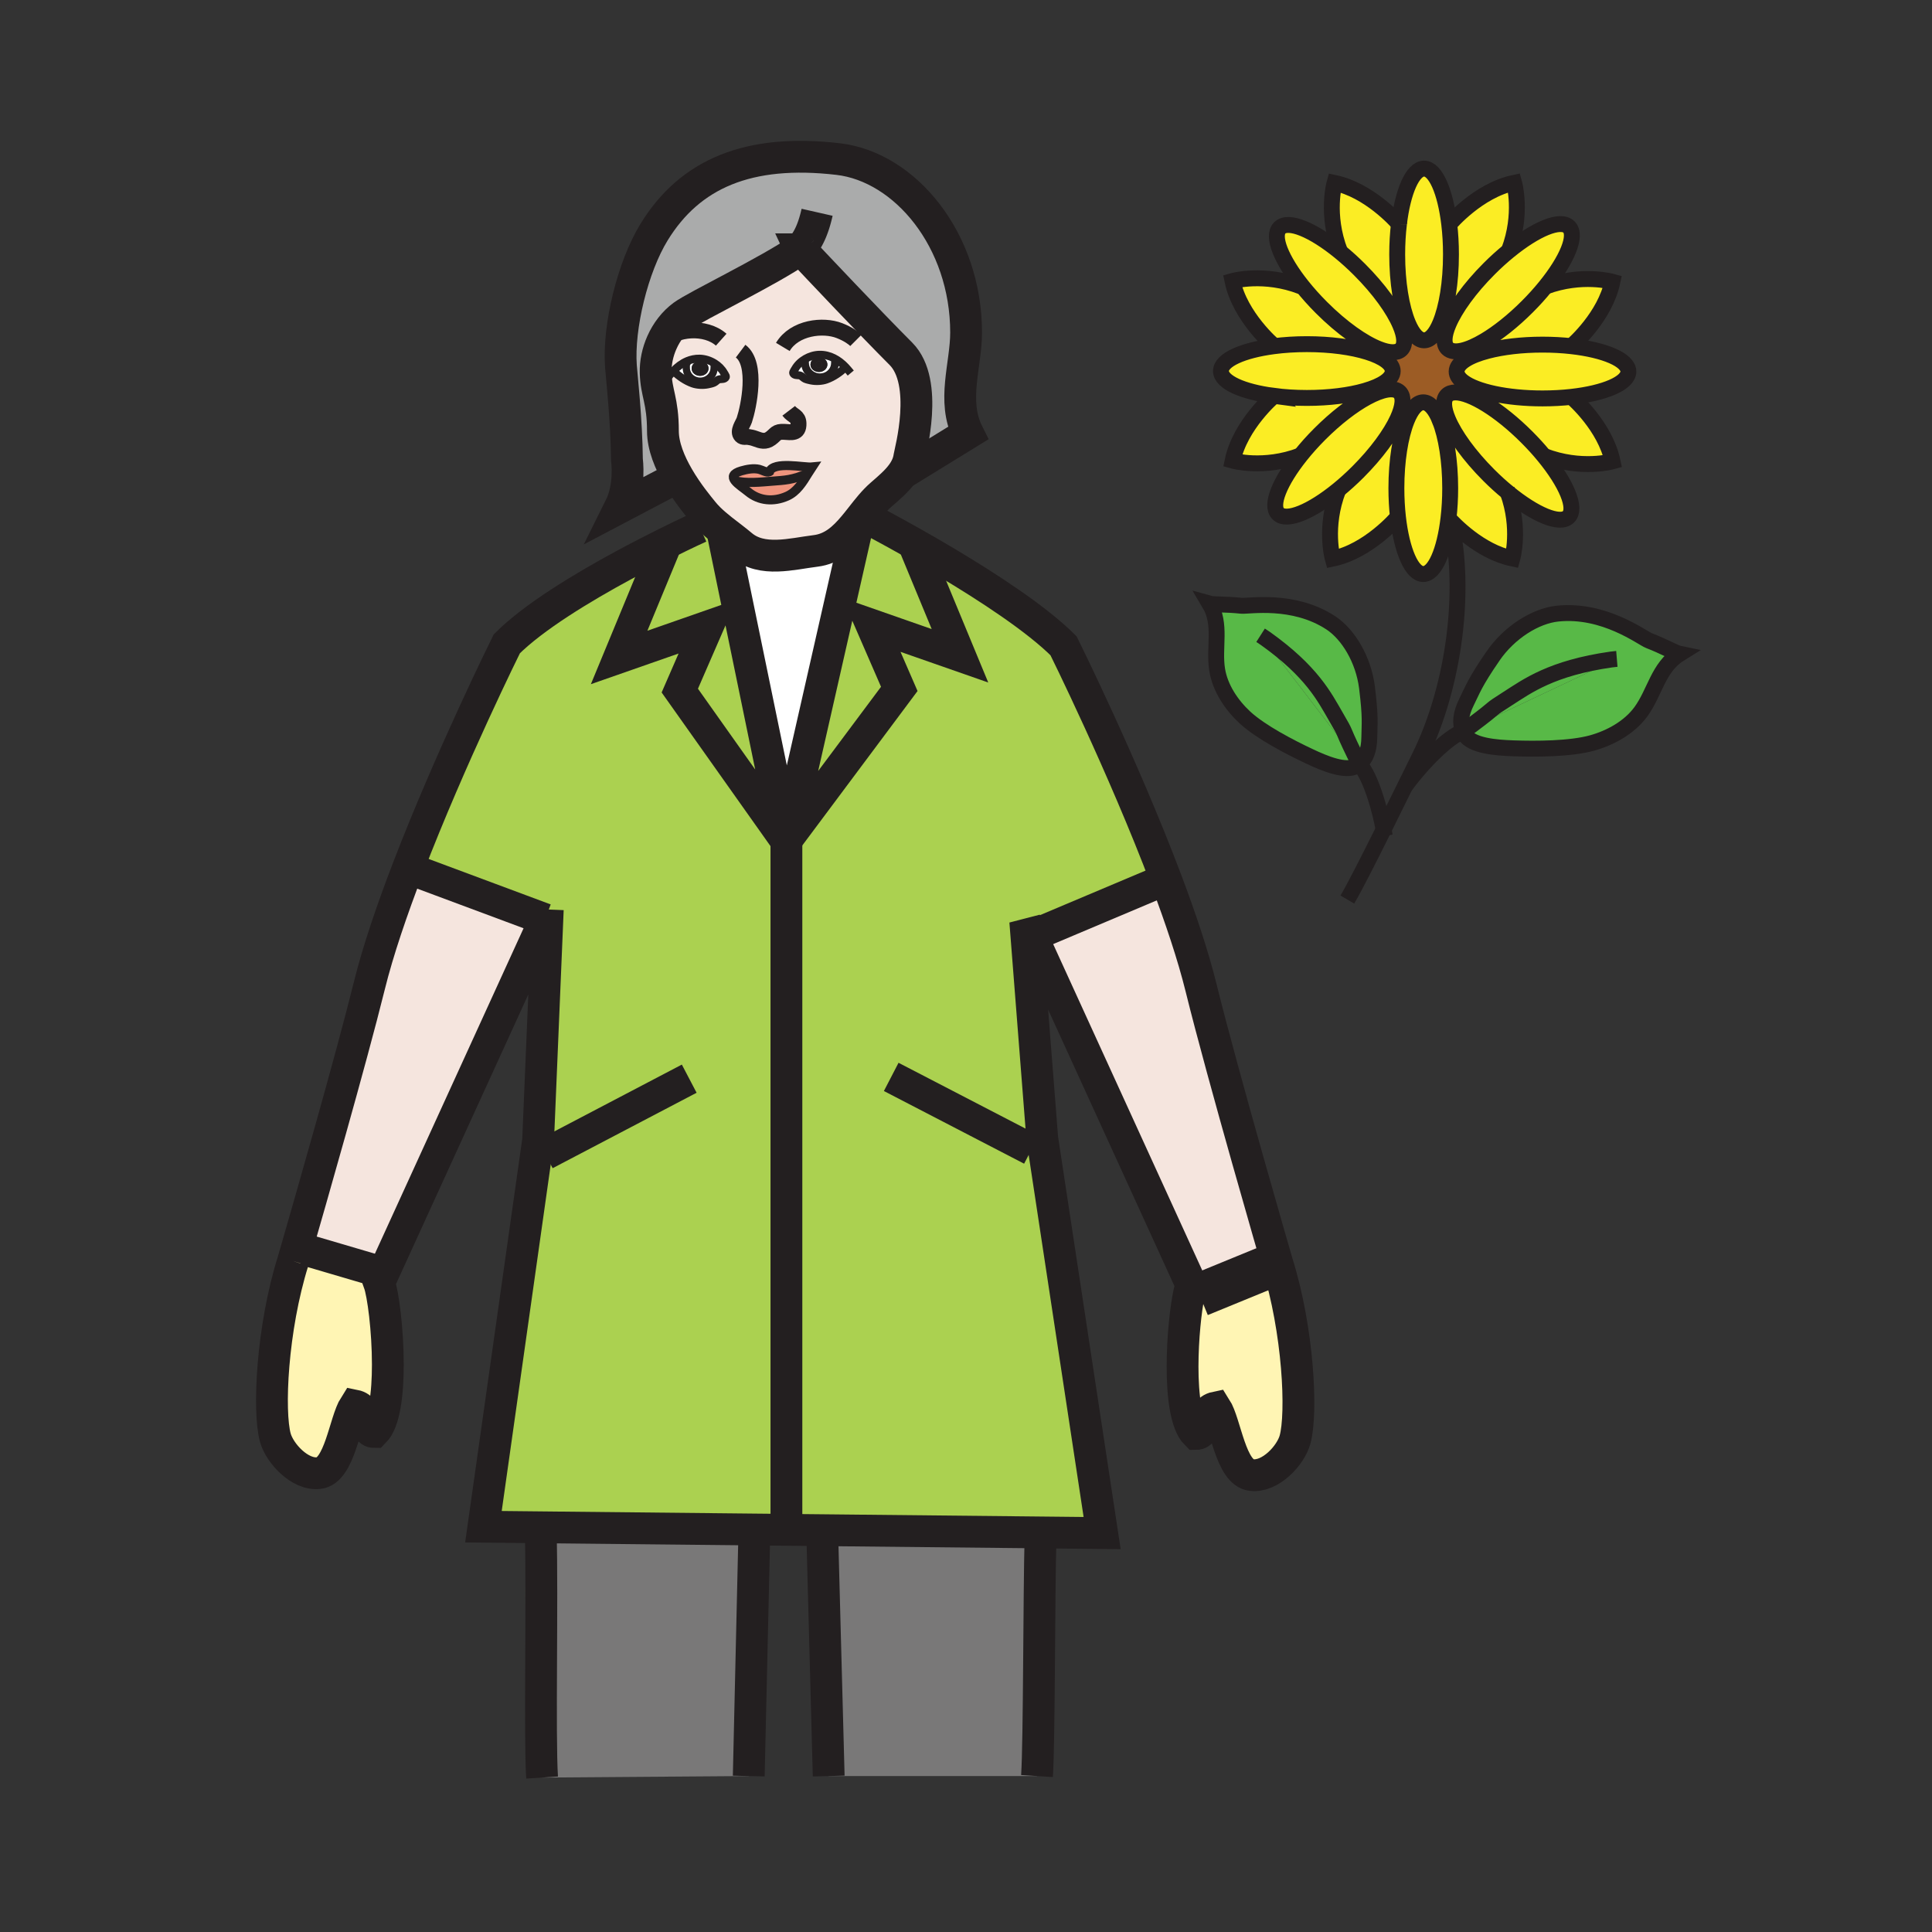 <?xml version="1.0"?><svg xmlns="http://www.w3.org/2000/svg" width="850.394" height="850.394" viewBox="0 0 850.394 850.394" overflow="visible"><rect x="0" y="0" width="850.394" height="850.394" fill="#333333" stroke="none"/><path d="M640.855 163.321c0 7.659-6.206 13.871-13.874 13.871-7.656 0-13.868-6.212-13.868-13.871 0-7.662 6.212-13.874 13.868-13.874 7.668 0 13.874 6.212 13.874 13.874z" fill="#fff" stroke="#fff" stroke-width="19.121"></path><g fill="#231f20"><path d="M618.416 163.588a3.42 3.42 0 0 1-3.417 3.423 3.427 3.427 0 0 1-3.43-3.423 3.419 3.419 0 0 1 3.43-3.411 3.411 3.411 0 0 1 3.417 3.411zM610.966 163.974a3.424 3.424 0 0 1-6.847 0 3.425 3.425 0 0 1 3.417-3.42 3.428 3.428 0 0 1 3.43 3.42zM650.366 163.203a3.417 3.417 0 0 1-3.424 3.423 3.424 3.424 0 0 1-3.417-3.423 3.422 3.422 0 0 1 3.417-3.417 3.415 3.415 0 0 1 3.424 3.417zM626.515 163.203a3.416 3.416 0 0 1-3.418 3.423 3.42 3.42 0 0 1 0-6.84 3.414 3.414 0 0 1 3.418 3.417zM634.618 163.203a3.424 3.424 0 0 1-6.847 0 3.421 3.421 0 0 1 3.43-3.417 3.421 3.421 0 0 1 3.417 3.417zM642.212 163.203a3.424 3.424 0 0 1-6.847 0 3.422 3.422 0 0 1 3.417-3.417 3.416 3.416 0 0 1 3.43 3.417zM622.07 155.546a3.42 3.42 0 0 1-3.417 3.42c-1.893 0-3.43-1.531-3.43-3.42s1.537-3.414 3.43-3.414a3.414 3.414 0 0 1 3.417 3.414zM614.619 155.936a3.428 3.428 0 0 1-3.43 3.42 3.426 3.426 0 0 1-3.417-3.42 3.424 3.424 0 0 1 6.847 0zM630.168 155.161a3.416 3.416 0 1 1-6.834 0 3.416 3.416 0 0 1 3.417-3.414 3.411 3.411 0 0 1 3.417 3.414zM638.272 155.161a3.424 3.424 0 0 1-6.848 0 3.423 3.423 0 0 1 3.43-3.414 3.42 3.42 0 0 1 3.418 3.414zM645.865 155.161a3.417 3.417 0 0 1-3.423 3.423 3.424 3.424 0 0 1-3.417-3.423 3.42 3.42 0 0 1 3.417-3.414 3.412 3.412 0 0 1 3.423 3.414z"></path><g><path d="M622.331 171.689a3.416 3.416 0 0 1-3.41 3.426 3.428 3.428 0 0 1-3.424-3.426 3.422 3.422 0 0 1 3.424-3.417 3.41 3.41 0 0 1 3.41 3.417zM614.881 172.075a3.417 3.417 0 0 1-3.417 3.42 3.419 3.419 0 0 1-3.424-3.42 3.421 3.421 0 0 1 6.841 0zM630.436 171.303a3.416 3.416 0 1 1-6.834 0 3.421 3.421 0 0 1 3.417-3.42 3.418 3.418 0 0 1 3.417 3.42zM638.546 171.303a3.425 3.425 0 0 1-3.424 3.424 3.421 3.421 0 1 1 0-6.844 3.426 3.426 0 0 1 3.424 3.42zM646.134 171.303a3.425 3.425 0 0 1-3.418 3.424 3.417 3.417 0 0 1-3.423-3.424 3.418 3.418 0 0 1 3.423-3.42 3.426 3.426 0 0 1 3.418 3.42z"></path></g><path d="M626.228 179.787a3.417 3.417 0 0 1-3.41 3.427 3.427 3.427 0 0 1-3.43-3.427 3.419 3.419 0 0 1 3.43-3.414 3.41 3.41 0 0 1 3.41 3.414zM618.777 180.173a3.423 3.423 0 0 1-3.43 3.423 3.423 3.423 0 0 1-3.411-3.423 3.424 3.424 0 0 1 3.411-3.417 3.423 3.423 0 0 1 3.43 3.417zM634.332 179.404a3.418 3.418 0 0 1-3.424 3.42 3.421 3.421 0 1 1 3.424-3.42zM642.43 179.404c0 1.893-1.524 3.42-3.417 3.42s-3.43-1.528-3.43-3.42c0-1.886 1.537-3.42 3.43-3.42s3.417 1.535 3.417 3.42z"></path><g><path d="M626.545 147.76a3.424 3.424 0 0 1-6.847 0 3.424 3.424 0 0 1 6.847 0zM619.082 148.146a3.415 3.415 0 0 1-3.417 3.42 3.42 3.42 0 0 1 0-6.837 3.412 3.412 0 0 1 3.417 3.417zM634.644 147.377a3.421 3.421 0 1 1-6.84-.002 3.421 3.421 0 0 1 6.84.002zM642.741 147.377a3.418 3.418 0 0 1-3.424 3.42 3.417 3.417 0 0 1-3.417-3.42 3.42 3.42 0 0 1 6.841 0z"></path></g></g><path d="M644.029 321.982c-6.336 2.116-17.503 13.108-25.619 24.132" fill="none" stroke="#231f20" stroke-width="7"></path><path d="M309.483 162.164c0 .807-.598 1.458-1.332 1.458-.741 0-1.338-.651-1.338-1.458 0-.802.597-1.451 1.338-1.451.734 0 1.332.649 1.332 1.451z" fill="#fff"></path><path d="M354.433 158.665c-.378.755-.139.673-.139 1.565 0 3.224 2.737 5.84 6.114 5.84 3.376 0 6.113-2.616 6.113-5.84 0-1.208.116-1.519-.542-2.451" fill="none" stroke="#231f20" stroke-width="3.193" stroke-linecap="square" stroke-miterlimit="10"></path><path d="M372.24 161.6l-.13.12c-2.41 2.23-5.2 4.22-8.41 5.36-1.94.7-4.62.82-6.66.4-.85-.18-1.92-.39-2.72-.76-.67-.31-1.24-1.03-1.86-1.32-.94-.44-1.99-.05-2.86-.59-1.02-.64-.25-1.36.34-2.39 2.05-3.65 6.47-6.17 10.73-6.27 4.57-.1 8.51 2.22 11.57 5.45zm-8.05-1.15c0-1.81-1.67-3.27-3.72-3.27-2.06 0-3.73 1.46-3.73 3.27s1.67 3.28 3.73 3.28c2.05 0 3.72-1.47 3.72-3.28z" fill="#fff"></path><path d="M725.85 281.99c6.65 2.56 11.511 5.41 13.48 5.81-9.53 5.93-10.85 17.04-17.15 25.58-5.04 6.84-13.319 11.41-21.46 13.67-9.58 2.64-24.68 2.68-34.63 2.33-7.57-.26-18.38-1.07-21.39-6.1-.25-.42-.48-.86-.67-1.3l67.649-31.96c-.85.07-1.699.16-2.529.28-26.24 3.76-36.87 11.67-45.49 17.18-9.48 6.06-3.19 2.24-15.62 11.55-1.521 1.15-2.85 2.12-4.01 2.95-1.511-3.48-1.15-7.72 1.489-13.01 2.82-5.65 3.45-8.23 11.54-20.06 7.301-10.68 18.9-17.82 28.521-18.82 20.59-2.15 37.13 10.69 40.27 11.9z" fill="#58b947"></path><path d="M711.68 290.02l-67.649 31.96c1.16-.83 2.489-1.8 4.01-2.95 12.43-9.31 6.14-5.49 15.62-11.55 8.62-5.51 19.25-13.42 45.49-17.18.829-.12 1.679-.21 2.529-.28z" fill="#58b947"></path><path d="M691.7 174.68c-3.99.45-8.28.69-12.75.69-15.65 0-29.09-2.98-34.83-7.23-1.91-1.42-2.97-2.98-2.97-4.61 0-3.66 5.31-6.94 13.649-9.1 6.55-1.71 14.98-2.74 24.15-2.74 4.46 0 8.75.24 12.729.69 14.61 1.64 25.07 6.01 25.07 11.15.002 5.14-10.448 9.51-25.048 11.15z" fill="#fbed24"></path><path d="M691.7 174.68c.95.81 14.84 13.01 18.08 28.39 0 0-13.811 3.92-30.21-2.4-2.25-2.75-4.78-5.53-7.54-8.29-11.971-11.98-24.57-19.65-31.37-19.65l3.46-4.59c5.74 4.25 19.18 7.23 34.83 7.23 4.47 0 8.76-.24 12.75-.69zM709.71 124.02c-3.19 15.19-16.76 27.26-18.03 28.36-3.979-.45-8.27-.69-12.729-.69-9.17 0-17.601 1.03-24.15 2.74l-1.21-4.49c5.75-3.43 12.29-8.58 18.65-14.94 2.95-2.94 5.63-5.93 8-8.85 16.089-5.93 29.469-2.13 29.469-2.13z" fill="#fbed24"></path><path d="M664.15 110.43c11.81-9.65 22.72-14.25 26.439-10.52 3.71 3.7-.82 14.51-10.35 26.24-2.37 2.92-5.05 5.91-8 8.85-6.36 6.36-12.9 11.51-18.65 14.94-7.6 4.53-13.82 6.05-16.45 3.42-1.93-1.93-1.63-5.79.46-10.7 2.91-6.87 9.29-15.8 17.9-24.4a115.28 115.28 0 0 1 8.651-7.83zM679.57 200.67c9.85 11.95 14.58 23.04 10.819 26.81-3.75 3.75-14.79-.95-26.699-10.72-2.78-2.28-5.61-4.84-8.4-7.63-8.6-8.61-14.99-17.54-17.89-24.41-2.091-4.91-2.391-8.77-.46-10.7.869-.87 2.14-1.29 3.72-1.29 6.8 0 19.399 7.67 31.37 19.65 2.76 2.76 5.29 5.54 7.54 8.29z" fill="#fbed24"></path><path d="M666.47 80.47s3.88 13.66-2.319 29.96c-2.86 2.33-5.771 4.95-8.65 7.83-8.61 8.6-14.99 17.53-17.9 24.4l-3.689-.37c2.89-6.89 4.75-17.89 4.75-30.28 0-4.72-.271-9.24-.771-13.4l.141-.02c-.002 0 12.498-14.77 28.438-18.12zM663.69 216.76c5.729 15.89 1.989 29.06 1.989 29.06-14.39-3.03-25.979-15.36-28.109-17.73.489-4.11.75-8.56.75-13.21 0-12.07-1.771-22.82-4.53-29.74l3.61-.42c2.899 6.87 9.29 15.8 17.89 24.41 2.79 2.79 5.62 5.35 8.4 7.63z" fill="#fbed24"></path><path d="M653.59 149.94l1.21 4.49c-8.34 2.16-13.649 5.44-13.649 9.1 0 1.63 1.06 3.19 2.97 4.61l-3.46 4.59c-1.58 0-2.851.42-3.72 1.29-1.931 1.93-1.631 5.79.46 10.7l-3.61.42c-2.01-5.05-4.55-8.06-7.31-8.06-2.761 0-5.301 3.01-7.311 8.06l-3.979-.87c2.43-5.35 2.899-9.56.85-11.61-2.39-2.39-7.771-1.34-14.45 2.28l-.859-2.89c7.55-2.16 12.289-5.27 12.289-8.73 0-3.27-4.229-6.23-11.069-8.37l5.02-1.3c4.48 1.75 7.99 1.91 9.8.1 1.931-1.93 1.631-5.79-.46-10.7l3.44-.76c1.97 4.72 4.42 7.51 7.08 7.51s5.11-2.79 7.08-7.51l3.689.37c-2.09 4.91-2.39 8.77-.46 10.7 2.629 2.63 8.849 1.11 16.449-3.42z" fill="#9c5c25"></path><path d="M615.77 98.56v-.01c1.69-14.23 6.011-24.34 11.061-24.34 5.06 0 9.37 10.13 11.06 24.4.5 4.16.771 8.68.771 13.4 0 12.39-1.86 23.39-4.75 30.28-1.97 4.72-4.42 7.51-7.08 7.51s-5.11-2.79-7.08-7.51c-2.89-6.89-4.76-17.89-4.76-30.28-.002-4.74.268-9.27.778-13.45zM637.57 228.09c-1.67 14.36-6.011 24.58-11.09 24.58-5.131 0-9.49-10.4-11.141-24.95-.45-4.01-.7-8.33-.7-12.84 0-12.07 1.771-22.82 4.53-29.74 2.01-5.05 4.55-8.06 7.311-8.06 2.76 0 5.3 3.01 7.31 8.06 2.76 6.92 4.53 17.67 4.53 29.74 0 4.65-.26 9.1-.75 13.21z" fill="#fbed24"></path><path d="M619.75 142.29l-3.44.76c-2.899-6.87-9.29-15.8-17.89-24.4-2.86-2.86-5.76-5.48-8.6-7.8l.029-.04c-6.369-16.44-2.439-30.29-2.439-30.29 15.16 3.2 27.21 16.71 28.359 18.03v.01c-.51 4.18-.779 8.71-.779 13.45 0 12.39 1.87 23.39 4.76 30.28zM615.19 184.27l3.979.87c-2.76 6.92-4.53 17.67-4.53 29.74 0 4.51.25 8.83.7 12.84l-.28.03s-12.5 14.77-28.439 18.13c0 0-3.92-13.85 2.439-30.28l-.01-.01c2.851-2.33 5.771-4.96 8.641-7.83 8.23-8.23 14.43-16.76 17.5-23.49z" fill="#fbed24"></path><path d="M616.31 143.05c2.091 4.91 2.391 8.77.46 10.7-1.81 1.81-5.319 1.65-9.8-.1-6.979-2.71-16.31-9.27-25.3-18.26-3.17-3.17-6.03-6.38-8.54-9.52-9.149-11.47-13.45-21.94-9.81-25.57 3.729-3.73 14.67.88 26.5 10.55 2.84 2.32 5.739 4.94 8.6 7.8 8.6 8.6 14.99 17.53 17.89 24.4zM572.48 200.45c2.479-3.11 5.329-6.3 8.47-9.44 7.109-7.11 14.439-12.7 20.64-16.07 6.68-3.62 12.061-4.67 14.45-2.28 2.05 2.05 1.58 6.26-.85 11.61-3.07 6.73-9.271 15.26-17.5 23.49-2.87 2.87-5.79 5.5-8.641 7.83-11.819 9.64-22.74 14.25-26.46 10.52-3.639-3.64.681-14.15 9.891-25.66z" fill="#fbed24"></path><path d="M606.97 153.65l-5.02 1.3c-6.84-2.15-16.29-3.47-26.72-3.47-5.16 0-10.08.32-14.561.91l-.03-.26s-14.77-12.5-18.13-28.44c0 0 13.851-3.92 30.29 2.44l.33-.26c2.51 3.14 5.37 6.35 8.54 9.52 8.991 8.99 18.321 15.55 25.301 18.26z" fill="#fbed24"></path><path d="M601.69 302.53c1.689 13.56 1.1 16.02 1.029 22.06-.069 5.64-1.6 9.38-4.41 11.68-.63-1.22-1.329-2.61-2.13-4.26-6.47-13.32-2.81-7.34-8.21-16.62-4.899-8.43-10.47-19.79-31.08-34.42-.659-.46-1.34-.91-2.029-1.35l43.449 56.65c-.359.29-.739.56-1.14.81-4.76 2.94-14.28-1.08-20.82-4.17-8.58-4.03-21.38-10.66-28.359-17.09-5.91-5.46-10.94-12.95-12.23-20.96-1.62-9.99 2.101-19.99-3.39-29.18 1.85.52 7.21.22 13.97.95 3.19.35 22.83-3.33 39.37 7.48 7.72 5.05 14.43 16.16 15.98 28.42z" fill="#58b947"></path><path d="M601.95 154.95c6.84 2.14 11.069 5.1 11.069 8.37 0 3.46-4.739 6.57-12.289 8.73-6.721 1.94-15.681 3.11-25.5 3.11-5.15 0-10.051-.32-14.521-.91-13.68-1.78-23.29-6-23.29-10.93 0-4.92 9.6-9.14 23.25-10.93 4.48-.59 9.4-.91 14.561-.91 10.43 0 19.88 1.32 26.72 3.47z" fill="#fbed24"></path><path d="M600.73 172.05l.859 2.89c-6.2 3.37-13.53 8.96-20.64 16.07-3.141 3.14-5.99 6.33-8.47 9.44-16.271 6.17-29.91 2.3-29.91 2.3 3.359-15.94 18.13-28.44 18.13-28.44l.01-.06c4.47.59 9.37.91 14.521.91 9.82 0 18.78-1.17 25.5-3.11z" fill="#fbed24"></path><path d="M598.31 336.27l-43.449-56.65c.689.44 1.37.89 2.029 1.35 20.61 14.63 26.181 25.99 31.08 34.42 5.4 9.28 1.74 3.3 8.21 16.62.8 1.65 1.5 3.04 2.13 4.26z" fill="#58b947"></path><path d="M562.2 555.98c9.3 29.649 11.06 66.18 7.81 77.75-1.899 6.85-10.76 16.52-19.12 15.529-9.239-1-11.359-22.779-15.819-29.72-6.99 1.46-3.41 11.65-8.57 11.65-4.48-4.46-5.98-16.771-5.98-29.65 0-12.35 1.381-25.22 2.851-32.21L528 570l34.2-14.02z" fill="#fff5b4"></path><path d="M562.2 555.98L528 570l-4.63-.67c.33-1.61.68-2.91 1.01-3.82l-70.18-153.6 57.71-24.35 1.37-.3c6.33 16.78 11.87 33.28 15.38 47.48 9.67 39.16 33.54 121.24 33.54 121.24z" fill="#f5e5de" class="aac-skin-fill"></path><path d="M513.28 387.26l-1.37.3-57.71 24.35-2.92-6.39 7.479 95.57 26.36 173.71-27.101-.28-95.97-.989-15.94-.16.04-4.11V369.8l49.68-66.57-12.26-28.2 38.97 13.62-20.5-49.52c4.43 2.49 9.36 5.34 14.53 8.42 18.39 10.96 39.74 24.88 51.57 36.71.002 0 26.142 52.7 45.142 103z" fill="#abd150"></path><path d="M458.02 674.52L458 676c-.7 26.6-.53 89.83-1.55 105.75h-91.69L362 678l.05-4.47 95.97.99z" fill="#797878"></path><path d="M291.35 150.74c-1.88 4.21-2.86 8.83-2.75 13.35.22 8.94 3.19 12.15 3.19 25.61 0 6.76 3.06 13.99 6.65 20.19l-25.52 13.43c4.66-9.33 3.04-20.85 3.04-20.85-.18-17.73-2.34-37.07-2.65-41.26-1.25-17.38 5.21-43.78 14.58-59.03 15.77-25.7 41.47-36.77 81.07-32.16 29.4 3.43 56.28 35.6 56.28 76.37 0 14.28-6.34 30.07.8 44.32l-28.96 17.82c1.63-2.26 2.82-4.73 3.2-7.55.27-1.89 8.81-32.7-3.74-45.26-13.46-13.46-38.38-39.88-43.33-45.15-.57-.6-.88-.93-.88-.93l-.12.09c-13.69 9.58-45.68 24.84-51.56 29.16-4.02 2.96-7.22 7.15-9.3 11.85z" fill="#aaabab" class="aac-hair-fill"></path><path d="M402.04 239.13l20.5 49.52-38.97-13.62 12.26 28.2-49.68 66.57v-.46l31.15-137.23-1.47-.47c1.06-1.26 2.09-2.56 3.12-3.87l3.79.82s7.98 4.14 19.3 10.54z" fill="#abd150"></path><path d="M372.24 161.6c-3.06-3.23-7-5.55-11.57-5.45-4.26.1-8.68 2.62-10.73 6.27-.59 1.03-1.36 1.75-.34 2.39.87.54 1.92.15 2.86.59.62.29 1.19 1.01 1.86 1.32.8.37 1.87.58 2.72.76 2.04.42 4.72.3 6.66-.4 3.21-1.14 6-3.13 8.41-5.36l.13-.12zm-80.89-10.86c2.08-4.7 5.28-8.89 9.3-11.85 5.88-4.32 37.87-19.58 51.56-29.16.2.43.53.71 1 .84 4.95 5.27 29.87 31.69 43.33 45.15 12.55 12.56 4.01 43.37 3.74 45.26-.38 2.82-1.57 5.29-3.2 7.55-2.45 3.39-5.9 6.29-9.17 9.13-3.32 2.87-6.14 6.51-8.96 10.11-1.03 1.31-2.06 2.61-3.12 3.87-4.49 5.36-9.47 9.95-16.85 10.85-10.44 1.28-23.58 5.09-32.55-2.5-2.68-2.28-5.68-4.46-8.6-6.76-2.01-1.59-3.98-3.24-5.76-5-1-1-1.95-2.04-2.81-3.12-1.57-1.97-6.57-7.87-10.82-15.22-3.59-6.2-6.65-13.43-6.65-20.19 0-13.46-2.97-16.67-3.19-25.61-.11-4.52.87-9.14 2.75-13.35zm5.03 12.57l.13.12c2.41 2.23 5.19 4.22 8.4 5.37 1.95.69 4.63.81 6.66.39.86-.18 1.92-.39 2.72-.76.67-.3 1.24-1.03 1.87-1.32.93-.43 1.99-.05 2.86-.59 1.02-.63.25-1.35-.34-2.39-.97-1.72-2.45-3.18-4.19-4.25-1.98-1.23-4.28-1.97-6.54-2.02-1.96-.04-3.81.36-5.52 1.09-2.27.97-4.31 2.52-6.05 4.36zm61.11 42.24c-3.56.36-16.93-2.72-18.86 2.11-1.19.51-3.14-.77-4.48-1.08-2.5-.58-5.4-.03-7.84.68-3.9 1.13-4.1 2.67-2.87 4.29 1.27 1.68 4.08 3.45 5.88 4.94 4.86 4.02 11.19 4.53 17.09 1.92 4.36-1.92 6.92-6.14 9.37-10.14.57-.93 1.13-1.85 1.71-2.72z" fill="#f5e5de" class="aac-skin-fill"></path><path d="M346.15 369.34l-.15.66-28.17-136.77c2.92 2.3 5.92 4.48 8.6 6.76 8.97 7.59 22.11 3.78 32.55 2.5 7.38-.9 12.36-5.49 16.85-10.85l1.47.47-31.15 137.23z" fill="#fff"></path><path d="M360.47 157.18c2.05 0 3.72 1.46 3.72 3.27s-1.67 3.28-3.72 3.28c-2.06 0-3.73-1.47-3.73-3.28 0-1.81 1.67-3.27 3.73-3.27zm1.33 3.27c0-.8-.59-1.45-1.33-1.45-.74 0-1.34.65-1.34 1.45 0 .81.6 1.46 1.34 1.46.74 0 1.33-.65 1.33-1.46z" fill="#231f20"></path><path d="M360.47 159c.74 0 1.33.65 1.33 1.45 0 .81-.59 1.46-1.33 1.46-.74 0-1.34-.65-1.34-1.46 0-.8.6-1.45 1.34-1.45z" fill="#231f20"></path><path d="M338.63 207.66c1.93-4.83 15.3-1.75 18.86-2.11-.58.87-1.14 1.79-1.71 2.72-6.83 3.09-10.78 3.12-15.62 3.51-4.8.37-11.92 1.18-16.72-.23-1.23-1.62-1.03-3.16 2.87-4.29 2.44-.71 5.34-1.26 7.84-.68 1.34.31 3.29 1.59 4.48 1.08z" fill="#ef947d"></path><path d="M355.78 208.27c-2.45 4-5.01 8.22-9.37 10.14-5.9 2.61-12.23 2.1-17.09-1.92-1.8-1.49-4.61-3.26-5.88-4.94 4.8 1.41 11.92.6 16.72.23 4.84-.39 8.79-.42 15.62-3.51z" fill="#ef947d"></path><path d="M240.93 404.69l-.98-.04-59.35-22.11-1.03-.39c18.82-48.98 43.51-98.76 43.51-98.76 11.83-11.83 33.06-24.67 51.33-34.56 6.88-3.72 13.34-7.03 18.72-9.7l.1.19-20.71 50.07 38.97-13.62-12.27 28.2L346 370l.15-.2v299.46l-.04 4.11-14.08-.14-94.01-.971-25.23-.259 24.07-170.17 4.07-97.14z" fill="#abd150"></path><path fill="#abd150" d="M346.15 369.34v.46l-.15.2zM317.83 233.23L346 370l-46.78-66.03 12.27-28.2-38.97 13.62 20.71-50.07-.1-.19C302.04 234.7 308 232 308 232l4.07-3.77c1.78 1.76 3.75 3.41 5.76 5z"></path><path d="M332.03 673.23L332 676l-2.43 105.75-90.96.67c-1.17-18.189.21-78.31-.61-108.42l.02-1.74 94.01.97z" fill="#797878"></path><path d="M318.68 164.13c.59 1.04 1.36 1.76.34 2.39-.87.54-1.93.16-2.86.59-.63.29-1.2 1.02-1.87 1.32-.8.37-1.86.58-2.72.76-2.03.42-4.71.3-6.66-.39-3.21-1.15-5.99-3.14-8.4-5.37l-.13-.12c1.74-1.84 3.78-3.39 6.05-4.36l.21.54c-.66.93-.55 1.24-.55 2.45 0 3.23 2.74 5.84 6.12 5.84s6.11-2.61 6.11-5.84c0-.89.24-.81-.14-1.56l.31-.5c1.74 1.07 3.22 2.53 4.19 4.25z" fill="#fff"></path><path d="M307.95 157.86c2.26.05 4.56.79 6.54 2.02l-.31.5c.38.75.14.67.14 1.56 0 3.23-2.73 5.84-6.11 5.84s-6.12-2.61-6.12-5.84c0-1.21-.11-1.52.55-2.45l-.21-.54c1.71-.73 3.56-1.13 5.52-1.09zm3.92 4.3c0-1.8-1.66-3.27-3.72-3.27s-3.72 1.47-3.72 3.27c0 1.82 1.66 3.28 3.72 3.28s3.72-1.46 3.72-3.28z" fill="#fff"></path><path d="M308.15 158.89c2.06 0 3.72 1.47 3.72 3.27 0 1.82-1.66 3.28-3.72 3.28s-3.72-1.46-3.72-3.28c0-1.8 1.66-3.27 3.72-3.27z" fill="#231f20"></path><path d="M239.95 404.65l-71.14 155.72-.81-.37-34-10-3.39-.44c5.51-19.069 23.78-82.659 31.96-115.699 3.81-15.39 10-33.5 17-51.71l1.03.39 59.35 22.109z" fill="#f5e5de" class="aac-skin-fill"></path><path d="M168.81 560.37l-1.95 4.26c1.76 4.84 3.85 20.82 3.85 36.01 0 12.891-1.5 25.21-5.98 29.681-5.14 0-1.58-10.221-8.59-11.641-4.45 6.931-6.57 28.7-15.82 29.721-8.33.989-17.19-8.71-19.11-15.521-3.25-11.6-1.5-48.12 7.8-77.79 0 0 .58-2 1.6-5.53l3.39.44 34 10 .81.37z" fill="#fff5b4"></path><g fill="none" stroke="#231f20"><path d="M129.01 555.09s.58-2 1.6-5.53c5.51-19.069 23.78-82.659 31.96-115.699 3.81-15.39 10-33.5 17-51.71 18.82-48.98 43.51-98.76 43.51-98.76 11.83-11.83 33.06-24.67 51.33-34.56 6.88-3.72 13.34-7.03 18.72-9.7C302.04 234.7 308 232 308 232M239.95 404.65l-71.14 155.72-1.95 4.26c1.76 4.84 3.85 20.82 3.85 36.01 0 12.891-1.5 25.21-5.98 29.681-5.14 0-1.58-10.221-8.59-11.641-4.45 6.931-6.57 28.7-15.82 29.721-8.33.989-17.19-8.71-19.11-15.521-3.25-11.6-1.5-48.12 7.8-77.79M238.61 782.42c-1.17-18.189.21-78.31-.61-108.42M562.2 555.98s-23.87-82.08-33.54-121.24c-3.51-14.2-9.05-30.7-15.38-47.48-19-50.3-45.141-103-45.141-103-11.83-11.83-33.18-25.75-51.57-36.71-5.17-3.08-10.1-5.93-14.53-8.42-11.32-6.4-19.3-10.54-19.3-10.54M456.45 781.75c1.02-15.92.85-79.15 1.55-105.75M332 676l-2.43 105.75M364.76 781.75L362 678M241.11 400.32l-.18 4.37-4.07 97.14L212.79 672l25.23.26 94.01.971 14.08.14 15.94.16 95.97.989 27.101.28-26.36-173.71-7.479-95.57 2.92 6.39 70.18 153.6c-.33.91-.68 2.21-1.01 3.82-1.47 6.99-2.851 19.86-2.851 32.21 0 12.88 1.5 25.19 5.98 29.65 5.16 0 1.58-10.19 8.57-11.65 4.46 6.94 6.58 28.72 15.819 29.72 8.36.99 17.221-8.68 19.12-15.529 3.25-11.57 1.49-48.101-7.81-77.75M346.15 364.85V669.26M134 550l34 10" stroke-width="14"></path><path stroke-width="19.121" d="M562.2 555.98L528 570"></path><path stroke-width="14" d="M240 508l63.37-33.21M454 506l-61.72-31.99M180.6 382.54l59.35 22.11M511.91 387.56l-57.71 24.35-.2.09M317.75 232.85l.08.38L346 370l-46.78-66.03 12.27-28.2-38.97 13.62 20.71-50.07M377.3 232.11l-31.15 137.23-.15.66.15-.2 49.68-66.57-12.26-28.2 38.97 13.62-20.5-49.52-.22-.54"></path><path d="M615.77 98.55c1.69-14.23 6.011-24.34 11.061-24.34 5.06 0 9.37 10.13 11.06 24.4.5 4.16.771 8.68.771 13.4 0 12.39-1.86 23.39-4.75 30.28-1.97 4.72-4.42 7.51-7.08 7.51s-5.11-2.79-7.08-7.51c-2.89-6.89-4.76-17.89-4.76-30.28 0-4.74.27-9.27.779-13.45M644.12 168.14c5.74 4.25 19.18 7.23 34.83 7.23 4.47 0 8.76-.24 12.75-.69 14.6-1.64 25.05-6.01 25.05-11.15 0-5.14-10.46-9.51-25.07-11.15-3.979-.45-8.27-.69-12.729-.69-9.17 0-17.601 1.03-24.15 2.74-8.34 2.16-13.649 5.44-13.649 9.1-.002 1.63 1.058 3.19 2.968 4.61zM560.71 174.25c4.47.59 9.37.91 14.521.91 9.819 0 18.779-1.17 25.5-3.11 7.55-2.16 12.289-5.27 12.289-8.73 0-3.27-4.229-6.23-11.069-8.37-6.84-2.15-16.29-3.47-26.72-3.47-5.16 0-10.08.32-14.561.91-13.65 1.79-23.25 6.01-23.25 10.93 0 4.93 9.61 9.15 23.29 10.93zM653.59 149.94c5.75-3.43 12.29-8.58 18.65-14.94 2.95-2.94 5.63-5.93 8-8.85 9.529-11.73 14.06-22.54 10.35-26.24-3.72-3.73-14.63.87-26.439 10.52-2.86 2.33-5.771 4.95-8.65 7.83-8.61 8.6-14.99 17.53-17.9 24.4-2.09 4.91-2.39 8.77-.46 10.7 2.629 2.63 8.849 1.11 16.449-3.42zM573.13 125.87c2.51 3.14 5.37 6.35 8.54 9.52 8.99 8.99 18.32 15.55 25.3 18.26 4.48 1.75 7.99 1.91 9.8.1 1.931-1.93 1.631-5.79-.46-10.7-2.899-6.87-9.29-15.8-17.89-24.4-2.86-2.86-5.76-5.48-8.6-7.8-11.83-9.67-22.771-14.28-26.5-10.55-3.64 3.63.66 14.1 9.81 25.57zM589.05 215.59c2.851-2.33 5.771-4.96 8.641-7.83 8.229-8.23 14.43-16.76 17.5-23.49 2.43-5.35 2.899-9.56.85-11.61-2.39-2.39-7.771-1.34-14.45 2.28-6.2 3.37-13.53 8.96-20.64 16.07-3.141 3.14-5.99 6.33-8.47 9.44-9.211 11.51-13.53 22.02-9.891 25.66 3.72 3.73 14.64-.88 26.46-10.52zM663.69 216.76c-2.78-2.28-5.61-4.84-8.4-7.63-8.6-8.61-14.99-17.54-17.89-24.41-2.091-4.91-2.391-8.77-.46-10.7.869-.87 2.14-1.29 3.72-1.29 6.8 0 19.399 7.67 31.37 19.65 2.76 2.76 5.29 5.54 7.54 8.29 9.85 11.95 14.58 23.04 10.819 26.81-3.749 3.75-14.789-.95-26.699-10.72zM633.79 185.14c2.76 6.92 4.53 17.67 4.53 29.74 0 4.65-.261 9.1-.75 13.21-1.67 14.36-6.011 24.58-11.09 24.58-5.131 0-9.49-10.4-11.141-24.95-.45-4.01-.7-8.33-.7-12.84 0-12.07 1.771-22.82 4.53-29.74 2.01-5.05 4.55-8.06 7.311-8.06 2.76 0 5.3 3.01 7.31 8.06z" stroke-width="7"></path><path d="M638.03 98.59s12.5-14.77 28.439-18.12c0 0 3.88 13.66-2.319 29.96-.04.11-.08.21-.12.32M615.85 98.65s-.029-.03-.08-.09v-.01c-1.149-1.32-13.199-14.83-28.359-18.03 0 0-3.93 13.85 2.439 30.29M615.06 227.75s-12.5 14.77-28.439 18.13c0 0-3.92-13.85 2.439-30.28M637.23 227.69l.34.4c2.13 2.37 13.72 14.7 28.109 17.73 0 0 3.74-13.17-1.989-29.06-.141-.4-.29-.81-.45-1.22M560.64 152.13s-14.77-12.5-18.13-28.44c0 0 13.851-3.92 30.29 2.44M560.7 174.31s-14.771 12.5-18.13 28.44c0 0 13.64 3.87 29.91-2.3.119-.04.25-.09.369-.14M691.65 174.63s.02.01.05.05c.95.81 14.84 13.01 18.08 28.39 0 0-13.811 3.92-30.21-2.4-.021-.01-.051-.02-.07-.03M691.59 152.46s.03-.03.09-.08c1.271-1.1 14.84-13.17 18.03-28.36 0 0-13.38-3.8-29.47 2.13-.26.1-.53.2-.8.3M639.21 232.34c6.11 31.54-.09 71.98-14.46 100.91-3.76 7.58-9.79 19.92-15.74 31.88-6.37 12.81-12.649 25.2-15.96 30.82M657.06 288.91c7.301-10.68 18.9-17.82 28.521-18.82 20.59-2.15 37.13 10.69 40.27 11.9 6.65 2.56 11.511 5.41 13.48 5.81-9.53 5.93-10.85 17.04-17.15 25.58-5.04 6.84-13.319 11.41-21.46 13.67-9.58 2.64-24.68 2.68-34.63 2.33-7.57-.26-18.38-1.07-21.39-6.1-.25-.42-.48-.86-.67-1.3-1.511-3.48-1.15-7.72 1.489-13.01 2.82-5.65 3.45-8.23 11.54-20.06z" stroke-width="7"></path><path d="M644.03 321.98c1.16-.83 2.489-1.8 4.01-2.95 12.43-9.31 6.14-5.49 15.62-11.55 8.62-5.51 19.25-13.42 45.49-17.18.83-.12 1.68-.21 2.529-.28M601.69 302.53c-1.551-12.26-8.261-23.37-15.98-28.42-16.54-10.81-36.18-7.13-39.37-7.48-6.76-.73-12.12-.43-13.97-.95 5.49 9.19 1.77 19.19 3.39 29.18 1.29 8.01 6.32 15.5 12.23 20.96 6.979 6.43 19.779 13.06 28.359 17.09 6.54 3.09 16.061 7.11 20.82 4.17.4-.25.78-.52 1.14-.81 2.811-2.3 4.341-6.04 4.41-11.68.071-6.04.661-8.5-1.029-22.06z" stroke-width="7"></path><path d="M598.31 336.27c-.63-1.22-1.329-2.61-2.13-4.26-6.47-13.32-2.81-7.34-8.21-16.62-4.899-8.43-10.47-19.79-31.08-34.42-.659-.46-1.34-.91-2.029-1.35M598.31 336.27c2.53 2.6 5.141 8.34 7.301 15.18 1.359 4.29 2.529 9.02 3.399 13.68.181.94.34 1.87.49 2.79M344.57 152.7c5.17-8.61 17.74-9.98 24.93-7.17 3.86 1.5 6.21 3.28 7.23 4.3M317.45 149.52c-6.84-6.1-20.18-5.17-26.1 1.22-.32.33-.61.68-.88 1.04M325.99 154.56c7.5 5.62 3.53 24.63 1.64 30.29-.6 1.81-3.19 5.02-1.37 6.9.88.9 2.01.41 3.12.58 1.14.18 1.82.3 3.14.78 2.54.95 4.39 1.52 6.67-.14 2.48-1.8 2.3-3.07 5.95-2.89 3.08.15 6.48 1.01 6.33-3.73-.1-3.26-2.56-3.22-4.31-5.52" stroke-width="7"></path><path d="M338.41 208.5c.04-.3.11-.58.22-.84 1.93-4.83 15.3-1.75 18.86-2.11-.58.87-1.14 1.79-1.71 2.72-2.45 4-5.01 8.22-9.37 10.14-5.9 2.61-12.23 2.1-17.09-1.92-1.8-1.49-4.61-3.26-5.88-4.94-1.23-1.62-1.03-3.16 2.87-4.29 2.44-.71 5.34-1.26 7.84-.68 1.34.31 3.29 1.59 4.48 1.08.2-.08.38-.21.53-.4" stroke-width="4"></path><path d="M323.44 211.55c4.8 1.41 11.92.6 16.72.23 4.84-.39 8.79-.42 15.62-3.51" stroke-width="4"></path><path d="M353.21 110.57c4.95 5.27 29.87 31.69 43.33 45.15 12.55 12.56 4.01 43.37 3.74 45.26-.38 2.82-1.57 5.29-3.2 7.55-2.45 3.39-5.9 6.29-9.17 9.13-3.32 2.87-6.14 6.51-8.96 10.11-1.03 1.31-2.06 2.61-3.12 3.87-4.49 5.36-9.47 9.95-16.85 10.85-10.44 1.28-23.58 5.09-32.55-2.5-2.68-2.28-5.68-4.46-8.6-6.76-2.01-1.59-3.98-3.24-5.76-5-1-1-1.95-2.04-2.81-3.12-1.57-1.97-6.57-7.87-10.82-15.22-3.59-6.2-6.65-13.43-6.65-20.19 0-13.46-2.97-16.67-3.19-25.61-.11-4.52.87-9.14 2.75-13.35 2.08-4.7 5.28-8.89 9.3-11.85 5.88-4.32 37.87-19.58 51.56-29.16l.12-.09s.31.33.88.93z" stroke-width="14"></path><path d="M298.44 209.89l-25.52 13.43c4.66-9.33 3.04-20.85 3.04-20.85-.18-17.73-2.34-37.07-2.65-41.26-1.25-17.38 5.21-43.78 14.58-59.03 15.77-25.7 41.47-36.77 81.07-32.16 29.4 3.43 56.28 35.6 56.28 76.37 0 14.28-6.34 30.07.8 44.32l-28.96 17.82-.06.04" stroke-width="14"></path><path d="M295.26 164.57c.36-.43.73-.85 1.12-1.26 1.74-1.84 3.78-3.39 6.05-4.36 1.71-.73 3.56-1.13 5.52-1.09 2.26.05 4.56.79 6.54 2.02 1.74 1.07 3.22 2.53 4.19 4.25.59 1.04 1.36 1.76.34 2.39-.87.54-1.93.16-2.86.59-.63.29-1.2 1.02-1.87 1.32-.8.37-1.86.58-2.72.76-2.03.42-4.71.3-6.66-.39-3.21-1.15-5.99-3.14-8.4-5.37" stroke-width="3.5" stroke-linecap="square" stroke-miterlimit="10"></path><path d="M314.18 160.38c.38.75.14.67.14 1.56 0 3.23-2.73 5.84-6.11 5.84s-6.12-2.61-6.12-5.84c0-1.21-.11-1.52.55-2.45" stroke-width="3.193" stroke-linecap="square" stroke-miterlimit="10"></path><path d="M373.35 162.86c-.36-.43-.73-.85-1.11-1.26-3.06-3.23-7-5.55-11.57-5.45-4.26.1-8.68 2.62-10.73 6.27-.59 1.03-1.36 1.75-.34 2.39.87.54 1.92.15 2.86.59.62.29 1.19 1.01 1.86 1.32.8.37 1.87.58 2.72.76 2.04.42 4.72.3 6.66-.4 3.21-1.14 6-3.13 8.41-5.36" stroke-width="3.5" stroke-linecap="square" stroke-miterlimit="10"></path><path d="M353.93 110.67c-.27 0-.51-.03-.72-.1-.47-.13-.8-.41-1-.84a.886.886 0 0 1-.08-.17c4.21-4.1 6.28-10.6 7.53-16.12" stroke-width="14"></path></g><path fill="none" d="M0 0h850.394v850.394H0z"></path><path d="M367.361 158.111c.41.807.151.721.151 1.678 0 3.474-2.937 6.281-6.571 6.281-3.635 0-6.583-2.807-6.583-6.281 0-1.301-.635-.124.075-1.124" fill="none" stroke="#231f20" stroke-width="3.412" stroke-linecap="round" stroke-linejoin="round"></path></svg>
